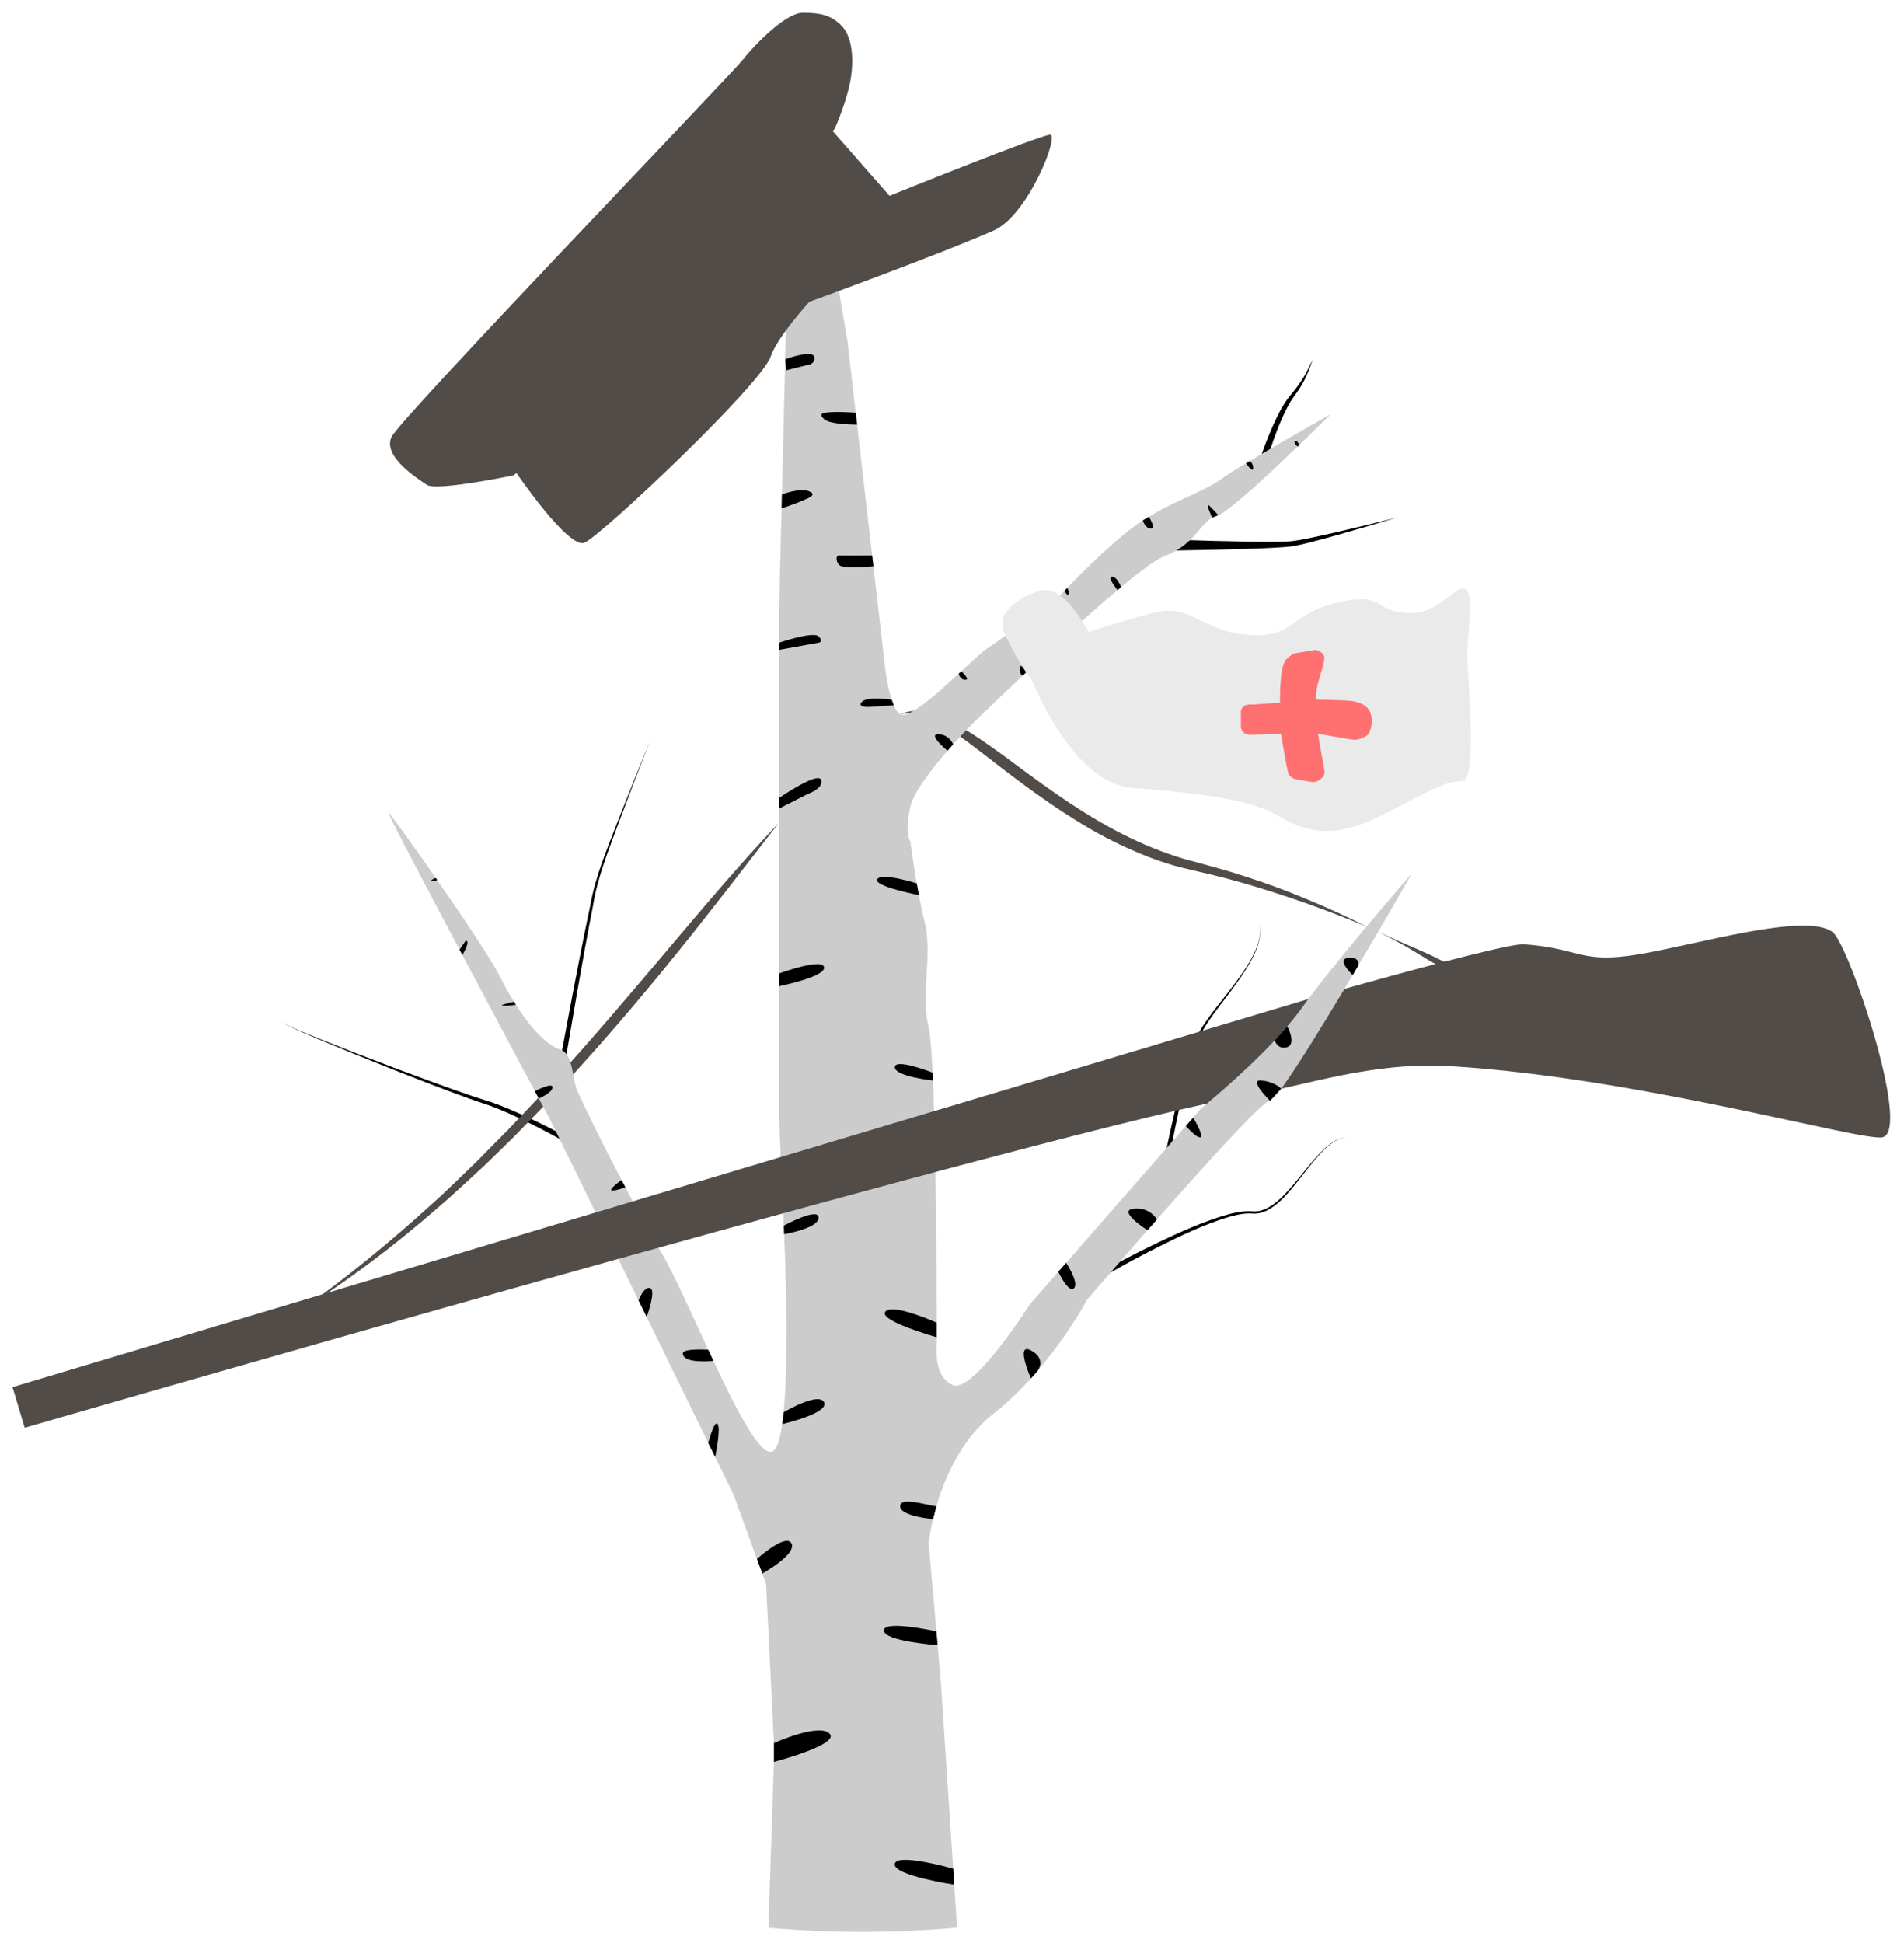 <?xml version="1.0" encoding="utf-8"?>
<!-- Generator: Adobe Illustrator 24.3.0, SVG Export Plug-In . SVG Version: 6.00 Build 0)  -->
<svg version="1.1" id="Layer_1" xmlns="http://www.w3.org/2000/svg" xmlns:xlink="http://www.w3.org/1999/xlink" x="0px" y="0px"
	 viewBox="0 0 350.57 357.69" style="enable-background:new 0 0 350.57 357.69;" xml:space="preserve">
<style type="text/css">
	.st0{fill:none;}
	.st1{fill:#514C48;}
	.st2{fill:#CCCCCC;}
	.st3{fill:#EAEAEA;}
	.st4{fill:#FF7070;}
</style>
<path class="st0" d="M155.9,15.91"/>
<g>
	<path d="M102.54,198.44l2.98-15.87c1.02-5.29,2.04-10.57,3.16-15.84c0.92-5.34,3.09-10.35,5-15.36c1.97-5.01,3.98-10,6.03-14.98
		c-1.97,5.01-3.91,10.03-5.8,15.07c-1.83,5.06-3.9,10.04-4.74,15.37c-1.04,5.28-1.98,10.58-2.91,15.88l-2.73,15.91L102.54,198.44z"
		/>
</g>
<g>
	<path d="M212.21,99.25l11.39,0.34c3.79,0.09,7.59,0.18,11.38,0.15c0.94-0.01,1.9-0.02,2.8-0.1c0.91-0.1,1.84-0.27,2.77-0.46
		c1.86-0.37,3.71-0.78,5.56-1.21c3.7-0.85,7.39-1.75,11.08-2.68c-3.64,1.1-7.28,2.18-10.94,3.21c-1.83,0.51-3.66,1.02-5.52,1.48
		c-0.93,0.23-1.86,0.45-2.83,0.6c-0.98,0.13-1.93,0.19-2.88,0.24c-3.81,0.22-7.61,0.31-11.42,0.4l-11.41,0.2L212.21,99.25z"/>
</g>
<g>
	<path d="M106.54,211.66c-4.3-2.48-8.7-4.84-13.24-6.85c-1.14-0.49-2.29-0.97-3.45-1.37c-1.16-0.4-2.38-0.78-3.54-1.21
		c-2.35-0.85-4.69-1.73-7.02-2.62c-4.66-1.79-9.3-3.63-13.92-5.51l-6.92-2.86L55,189.75l-1.7-0.78c-0.55-0.29-1.16-0.5-1.62-0.92
		c0.46,0.41,1.08,0.61,1.63,0.89l1.71,0.75l3.46,1.43l6.96,2.75c4.65,1.8,9.32,3.56,14.01,5.27c2.34,0.85,4.69,1.7,7.05,2.5
		c1.18,0.41,2.35,0.76,3.56,1.15c1.2,0.39,2.37,0.85,3.53,1.33c4.62,1.95,9.07,4.24,13.45,6.67L106.54,211.66z"/>
</g>
<g>
	<path d="M200.8,235.24c4.05-2.28,8.16-4.43,12.35-6.45c4.19-1.98,8.43-3.93,12.93-5.2c1.13-0.3,2.28-0.55,3.47-0.6
		c0.29-0.03,0.6,0.01,0.9,0.02c0.28,0,0.55,0.05,0.83,0.01c0.56-0.01,1.09-0.2,1.62-0.39c2.08-0.93,3.67-2.71,5.17-4.44
		c1.5-1.76,2.89-3.62,4.45-5.34c0.79-0.85,1.61-1.68,2.56-2.35c0.47-0.34,0.99-0.62,1.53-0.83c0.55-0.19,1.13-0.29,1.71-0.27
		c-0.58-0.02-1.15,0.1-1.7,0.3c-0.53,0.22-1.04,0.51-1.5,0.85c-0.94,0.68-1.74,1.52-2.51,2.38c-1.53,1.74-2.88,3.62-4.35,5.41
		c-1.48,1.77-3.04,3.6-5.21,4.63c-0.55,0.22-1.13,0.43-1.74,0.45c-0.3,0.05-0.61,0-0.9,0c-0.28,0-0.55-0.04-0.84-0.01
		c-1.13,0.07-2.25,0.34-3.35,0.65c-4.41,1.33-8.6,3.34-12.73,5.39c-4.13,2.08-8.19,4.31-12.17,6.64L200.8,235.24z"/>
</g>
<g>
	<path d="M231.95,85.76c-0.15-1.01,0.26-1.86,0.56-2.73c0.31-0.87,0.65-1.73,0.99-2.59c0.7-1.71,1.44-3.42,2.34-5.05
		c0.47-0.81,0.95-1.61,1.54-2.35c0.58-0.74,1.17-1.4,1.69-2.16c0.53-0.74,1.02-1.5,1.45-2.31c0.46-0.79,0.73-1.69,1.29-2.43
		c-0.26,0.38-0.38,0.83-0.54,1.26c-0.16,0.43-0.32,0.87-0.5,1.29c-0.36,0.85-0.78,1.68-1.27,2.48c-0.47,0.79-1.06,1.55-1.56,2.29
		c-0.51,0.73-0.92,1.54-1.32,2.35c-0.79,1.63-1.47,3.32-2.08,5.04c-0.3,0.86-0.6,1.72-0.87,2.59c-0.29,0.87-0.45,1.77-1.13,2.51
		L231.95,85.76z"/>
</g>
<g>
	<path class="st1" d="M143.46,151.43c-6.49,8.35-12.89,16.75-19.56,24.96c-6.65,8.22-13.56,16.25-20.75,24.02
		c-1.78,1.96-3.63,3.85-5.47,5.75L94.91,209l-2.83,2.78l-2.84,2.77l-2.92,2.69c-1.95,1.79-3.89,3.59-5.92,5.3
		c-7.98,6.96-16.45,13.37-25.43,18.95c8.66-6.07,16.82-12.78,24.61-19.87c1.98-1.74,3.86-3.59,5.75-5.42l2.84-2.75l2.77-2.82
		l2.78-2.81l2.72-2.87c1.81-1.91,3.62-3.83,5.38-5.79c7.13-7.77,13.93-15.84,20.75-23.89C129.38,167.21,136.19,159.11,143.46,151.43
		z"/>
</g>
<g>
	<path d="M212.94,220.85c0.84-4.52,1.75-9.03,2.74-13.51c1.03-4.48,2.06-8.96,3.51-13.34c0.36-1.09,0.76-2.18,1.25-3.24
		c0.48-1.07,1.14-2.03,1.79-2.97c1.33-1.88,2.79-3.66,4.19-5.47c1.4-1.81,2.78-3.65,3.9-5.65c0.57-0.99,1.03-2.05,1.37-3.14
		c0.31-1.1,0.41-2.26,0.22-3.4c0.21,1.13,0.13,2.3-0.16,3.41c-0.32,1.1-0.76,2.17-1.32,3.18c-1.09,2.03-2.44,3.9-3.81,5.74
		c-2.7,3.69-5.86,7.18-6.96,11.68c-1.36,4.37-2.31,8.86-3.25,13.35c-0.91,4.49-1.74,9.01-2.49,13.53L212.94,220.85z"/>
</g>
<g>
	<path class="st1" d="M251.63,170.58c-3.7-1.5-7.4-2.96-11.16-4.29c-3.76-1.31-7.54-2.54-11.35-3.65c-1.91-0.55-3.83-1.06-5.75-1.53
		l-5.83-1.38c-3.93-0.99-7.7-2.51-11.34-4.24c-3.65-1.73-7.13-3.79-10.49-5.99c-3.36-2.21-6.62-4.54-9.79-6.97
		c-3.19-2.4-6.28-4.91-9.48-7.19c-1.61-1.13-3.25-2.22-5.01-3.02c-0.87-0.44-1.8-0.7-2.75-0.91c-0.95-0.14-1.94-0.13-2.91,0.13
		c0.9-0.44,1.92-0.67,2.96-0.66c1.03,0.05,2.06,0.23,3.03,0.56c1.96,0.63,3.78,1.57,5.52,2.61c1.74,1.03,3.41,2.15,5.05,3.31
		c1.64,1.14,3.25,2.33,4.85,3.52c6.38,4.75,12.83,9.36,19.89,12.88c3.52,1.76,7.17,3.24,10.94,4.37l5.76,1.57
		c1.93,0.54,3.85,1.12,5.75,1.74c3.81,1.22,7.56,2.62,11.25,4.17C244.43,167.13,248.07,168.78,251.63,170.58z"/>
</g>
<g>
	<path class="st1" d="M282.15,188.93c-2.09-1.79-4.36-3.43-6.65-4.99c-1.15-0.77-2.32-1.54-3.51-2.25c-1.19-0.72-2.43-1.35-3.66-2
		c-2.49-1.25-4.88-2.65-7.25-4.11c-2.36-1.48-4.83-2.78-7.32-4.02c2.53,1.16,5.08,2.29,7.65,3.39c2.58,1.09,5.07,2.36,7.44,3.84
		c1.19,0.73,2.37,1.48,3.57,2.18l3.64,2.07l7.34,4.14L282.15,188.93z"/>
</g>
<path class="st2" d="M221.11,204.14l-31.42,35.91c0,0-10.47,16.46-14.21,14.96c-3.74-1.5-2.99-7.48-2.99-7.48s0-52.36-1.5-58.35
	c-1.5-5.98,0.75-13.46-0.75-19.45c-1.5-5.98-2.62-14.78-2.62-14.78s-1.12-1.48,0-6.44s11.59-15.43,11.59-15.43
	s29.17-28.43,35.16-30.67c5.98-2.24,6.73-6.73,9.72-7.48c2.99-0.75,20.95-18.7,20.95-18.7s-17.2,9.72-20.2,11.97
	c-2.99,2.24-8.23,3.74-14.21,7.48s-15.71,14.21-15.71,14.21s-11.22,8.23-13.46,9.72s-13.46,13.37-15.71,11.92
	c-2.24-1.45-2.99-10.42-2.99-10.42l-6.73-58.35L150.46,30h-5l-2,81.85v51.01v43.32l0.78,18c0,0,2.06,39.06-1.68,42.8
	c-3.74,3.74-15.33-27.3-20.95-36.65c-3.88-6.47-12.14-22.4-15.33-29.55c-0.91-2.04-0.75-6.73-2.99-7.48
	c-4.37-1.46-8.86-8.73-11.22-13.46c-2.99-5.98-19.46-29.19-20.57-30.3c-1.12-1.12,29.92,56.85,29.92,56.85l33.66,68.82l5.98,16.46
	l1.5,30.67l-1.08,32.58c5.69,0.49,11.44,0.75,17.25,0.75c5.89,0,11.72-0.27,17.49-0.78l-2.99-45.28l-2.24-25.43
	c0,0,0.24-2.55,1.22-6.14c1.45-5.31,4.5-12.89,10.75-17.8c10.47-8.23,17.2-20.95,17.2-20.95s31.42-36.65,33.66-36.65
	s26.18-41.89,26.18-41.89s-14.96,17.21-20.2,24.69C234.58,192.92,221.11,204.14,221.11,204.14z"/>
<path class="st3" d="M270.15,120.55c0-4.36,2.11-14.8-2.11-11.63c-4.23,3.17-5.98,4.4-10.39,3.78s-3.36-3.78-11.81-1.67
	c-8.46,2.11-7.56,6.48-15.94,5.88s-10.68-5.72-16.93-4.21c-5.45,1.31-11.14,3.21-12.51,3.68c-2.16-3.91-5.55-8.6-9.01-7.61
	c-2.97,0.85-4.85,2.35-5.97,3.61c-1,1.12-1.22,2.73-0.58,4.09c1.07,2.29,3.01,6.13,5.08,8.74c1.17,2.84,8.28,19.04,18.37,19.84
	c11.06,0.87,21.63,1.93,26.92,5.1c5.29,3.17,10.31,4.36,19.03,0c8.46-4.23,11.63-6.34,14.8-6.34S270.15,124.78,270.15,120.55z"/>
<path class="st4" d="M242.23,119.64c0,0,1.8,0.35,1.61,1.74c-0.19,1.39-1.3,4.53-1.33,5.14c-0.03,0.6-0.55,2.2,0,2.27
	c0.55,0.07,4.8,0.08,6.09,0.24c1.36,0.17,2.72,0.52,3.5,1.74s0.62,4.24-0.78,4.87c-1.56,0.7-1.56,0.7-4.48,0.17
	c-2.92-0.52-4.17-0.7-4.17-0.7l1.17,6.61c0,0,0.19,0.7-0.19,1.22c-0.39,0.52-1.15,1.03-1.74,1.04c-0.59,0-3.32-0.52-3.32-0.52
	s-0.97-0.17-1.36-1.04c-0.26-0.58-1.36-7.31-1.36-7.31l-5.64,0.17c0,0-0.78,0-1.17-0.35c-0.62-0.55-0.58-1.22-0.58-1.22v-2.4
	c0,0-0.19-0.91,0.78-1.43c0.53-0.28,1.56-0.17,1.56-0.17l4.87-0.35c0,0-0.19-6.78,1.17-8c1.36-1.22,1.36-1.04,2.34-1.22
	C240.14,119.99,242.23,119.64,242.23,119.64z"/>
<g>
	<path class="st1" d="M228.73,201.83c-0.01,0-0.01,0-0.01,0C228.72,201.84,228.73,201.84,228.73,201.83z"/>
	<path class="st1" d="M2.31,255.38l2.24,7.48c0,0,167.93-48.73,217.7-59.69c3.24-2.74,12.45-10.61,17.56-17.73
		c0.33-0.46,0.69-0.97,1.09-1.51"/>
	<path class="st1" d="M337.43,171.6c-4.93-3.7-24.69,2.24-35.61,4.08s-10.77-1.09-21.24-1.83c-2.1-0.15-14.52,3.03-33.04,8.21
		c-4.45,7.43-9.01,14.8-11.64,18.37c9-1.99,19.41-4.87,31.21-4.14c35.02,2.16,75.63,13.89,79.49,13.1
		C352.03,208.28,340.42,173.85,337.43,171.6z"/>
	<path class="st1" d="M235.9,200.43"/>
</g>
<path class="st1" d="M193.35,24.81c-1.77,0-29.57,11.24-29.57,11.24l-10.45-11.91l0.4-0.51c0,0,2.37-5.32,2.96-9.46
	c0.59-4.14,0-7.69-1.77-9.46c-1.77-1.77-3.5-2.37-7.1-2.37c-2.96,0-8.35,5.26-11.24,8.87c-2.37,2.96-62.7,65.65-64.47,69.2
	c-1.77,3.55,4.73,7.69,6.51,8.87c1.77,1.18,15.97-1.77,15.97-1.77l0.5-0.44l0,0c0,0,9.55,14.04,12.51,12.86s32.58-29.13,34.31-34.31
	c1.18-3.55,7.1-10.05,7.1-10.05s24.57-8.95,34.03-13.17C189.27,39.61,195.12,24.81,193.35,24.81z"/>
<path d="M144.58,66.13c0,0,5.82-2.15,5.38,0c-0.22,1.05-1.22,1.05-1.22,1.05l-4,1"/>
<path d="M157.56,75.99c0,0-3.67-0.31-5.64,0c-1.17,0.19-0.56,0.8-0.17,1.19c1,1,6.07,1,6.07,1"/>
<path d="M143.97,91.04c0,0,3.26-1.31,5.02-0.59s-0.72,1.46-1.25,1.72c-1.16,0.56-3.83,1.41-3.83,1.41"/>
<path d="M160.59,102.28c0,0-5.83,0.03-6.07,0c-0.78-0.11-0.56,1.5,0.22,1.89c1.15,0.57,6.08,0.08,6.08,0.08"/>
<path d="M143.46,118.32c0,0,6.28-2.15,7.28-1.15s0,1.15,0,1.15l-7.28,1.32"/>
<path d="M164.18,128.82c0,0-4.44-0.65-5.44,0.35s1,1,1,1l4.83-0.31"/>
<path d="M143.46,146.9c0,0,7.17-4.92,7.72-3.33s-2.44,2.6-2.44,2.6l-5.28,2.68"/>
<path d="M168.8,162.64c0,0-6.51-2.08-7.28-0.77c-0.78,1.3,7.67,2.93,7.67,2.93"/>
<path d="M143.46,179.22c0,0,8.28-3.04,8.28-1.04c0,1.72-8.28,3.39-8.28,3.39"/>
<path d="M171.72,197.48c0,0-6.94-2.73-6.96-1.01c-0.02,1.71,7.02,2.46,7.02,2.46"/>
<path d="M144.31,225.65c0,0,6.42-3.48,6.42-1.48s-6.35,3.05-6.35,3.05"/>
<path d="M172.48,243.52c0,0-8.22-3.7-9.48-2.02s9.48,4.7,9.48,4.7"/>
<path d="M144.29,260.01c0,0,6.45-3.84,7.45-1.84s-7.7,4.02-7.7,4.02"/>
<path d="M172.42,277.31c-1.68-0.14-6.68-1.86-6.68,0s6.06,2.37,6.06,2.37"/>
<path d="M139.38,287c0,0,5.36-4.83,6.36-2.83s-5.38,5.53-5.38,5.53"/>
<path d="M172.42,300.35c0,0-9.68-2.17-9.68-0.17s9.9,2.71,9.9,2.71"/>
<path d="M142.5,320.93c0,0,8.24-3.76,10.24-1.76s-10.24,5.22-10.24,5.22"/>
<path d="M189.81,253.79c0,0-2.93-6.74,0-5.18c2.93,1.57,1.26,3.75,1.26,3.75"/>
<path d="M194.86,234.14c0,0,1.88,4.03,2.88,3.03s-1.44-4.67-1.44-4.67"/>
<path d="M211.28,226.5c0,0-5.64-3.61-2.59-3.97c3.05-0.36,4.33,1.98,4.33,1.98"/>
<path d="M218.34,207.31c0,0,2.01,2.3,2.7,2.08c0.7-0.22-1.35-3.63-1.35-3.63"/>
<path d="M233.83,202.65c0,0-4.07-3.98-1.58-3.73c2.49,0.25,3.66,1.51,3.66,1.51"/>
<path d="M234.69,191.56c0,0,0.64,1.83,2.34,1.22c1.71-0.61,0-3.83,0-3.83"/>
<path d="M249.06,179.53c0,0-3.19-3.01-0.76-3.18c2.44-0.17,1.7,1.59,1.7,1.59"/>
<path d="M130.41,265.66c0,0,1.15-4.44,1.74-3.46c0.59,0.98-0.47,6.05-0.47,6.05"/>
<path d="M130.41,248.5c0,0-4.68-0.33-4.68,0.67c0,2,5.63,1.38,5.63,1.38"/>
<path d="M117.57,239.4c0,0,1.08-2.73,2.17-2.23c1.09,0.5-0.67,5.29-0.67,5.29"/>
<path d="M115.13,218.56c0,0-1.39,0.62-2.39,0.62s1.7-1.93,1.7-1.93"/>
<path d="M98.48,200.89c0,0,3.26-1.72,3.26-0.72s-2.53,2.08-2.53,2.08"/>
<path d="M94.64,184.43c0,0-3.32,0.74-1.9,0.74c1,0,2.25-0.18,2.25-0.18"/>
<path d="M84.61,174.84l1.13-1.66c1,0-0.61,2.65-0.61,2.65"/>
<path d="M80.45,161.94c0,0,0.14,0.23-0.71,0.23c-1,0,0.51-0.52,0.51-0.52"/>
<path d="M174.46,138.22c0,0-3.72-3.05-1.72-3.05s2.76,1.87,2.76,1.87"/>
<path d="M176.52,124.03c0,0,0.22,1.14,1.22,1.14s-0.74-1.58-0.74-1.58"/>
<path d="M188.32,124.38c0,0-0.58-0.21-0.58-1.21s0.58-0.33,0.58-0.33l0.62,0.95L188.32,124.38z"/>
<path d="M195.99,108.77c0,0,0.75,1.4,0.75,0.4s-0.33-0.84-0.33-0.84"/>
<path d="M205.77,108.65c0,0-2.03-2.47-1.03-2.47s1.67,1.93,1.67,1.93"/>
<path d="M210.41,95.82c0,0,0.56,1.78,1.78,1.48c0.55-0.13-0.65-2.18-0.65-2.18"/>
<path d="M223.19,95.3c0,0-1.45-3.13-0.45-2.13s1.57,1.68,1.57,1.68"/>
<path d="M229.41,85.3c0,0,1.33,1.88,1.33,0.88s-0.67-1.28-0.67-1.28"/>
<path d="M238.93,82.22c0,0-1.19-1.05-0.19-1.05c0,0,0.54,0.71,0.54,0.71"/>
<path d="M175.51,344.05c0,0-10.43-3-10.77-0.88c-0.34,2.12,10.96,3.81,10.96,3.81"/>
</svg>
